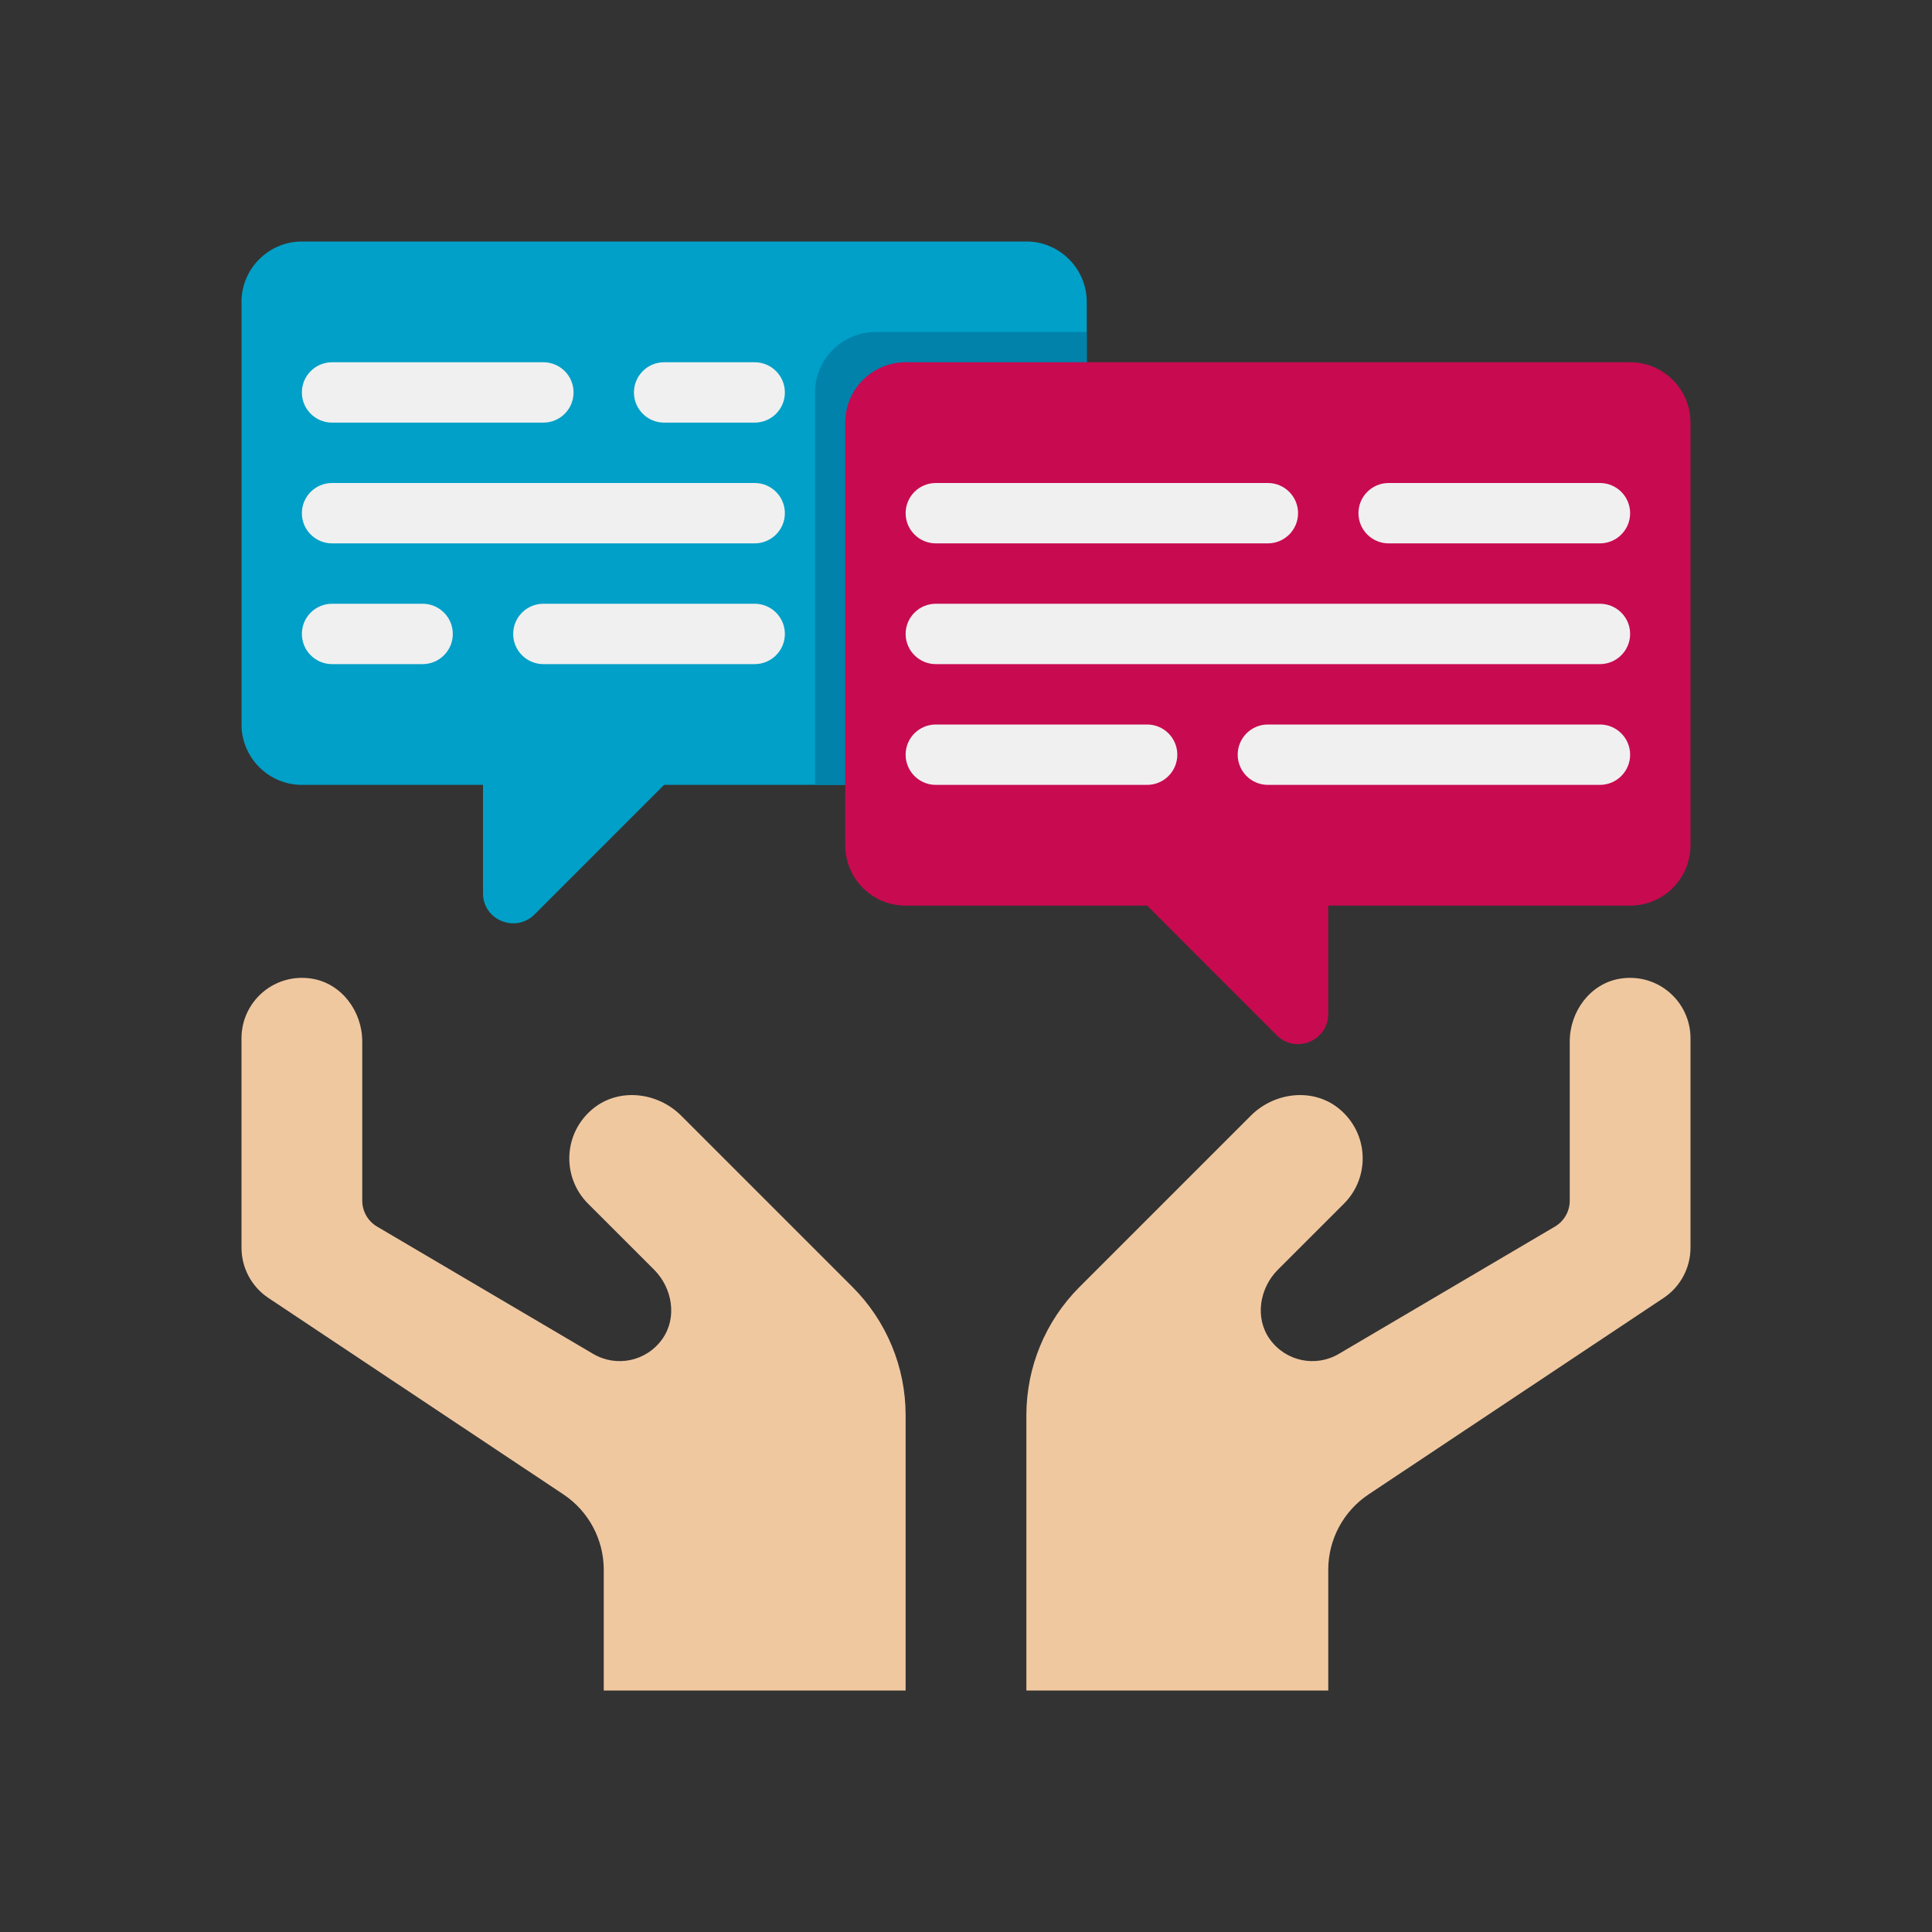 <?xml version="1.0" encoding="utf-8"?>
<!-- Generator: Adobe Illustrator 24.0.0, SVG Export Plug-In . SVG Version: 6.00 Build 0)  -->
<svg version="1.1" xmlns="http://www.w3.org/2000/svg" xmlns:xlink="http://www.w3.org/1999/xlink" x="0px" y="0px"
	 viewBox="0 0 64 64" enable-background="new 0 0 64 64" xml:space="preserve">
<rect x="0" y="0" width="64" height="64" fill="#333333" stroke="none"/>
<g id="Grids" display="none">
	<g id="Grid_30_" display="inline">
		<g>
			<path fill="#FF0000" d="M51.9,4.1v55.8H12.1V4.1H51.9 M52,4H12v56h40V4L52,4z"/>
		</g>
		<g>
			<path fill="#4600F0" d="M59.9,12.1v39.8H4.1V12.1H59.9 M60,12H4v40h56V12L60,12z"/>
		</g>
		<g>
			<path fill="#F0C800" d="M55.9,8.1v47.8H8.1V8.1H55.9 M56,8H8v48h48V8L56,8z"/>
		</g>
		<g>
			<path fill="#00F096" d="M32,6.1c14.281,0,25.9,11.619,25.9,25.9S46.281,57.9,32,57.9S6.1,46.281,6.1,32S17.719,6.1,32,6.1 M32,6
				C17.641,6,6,17.641,6,32s11.641,26,26,26s26-11.641,26-26S46.359,6,32,6L32,6z"/>
		</g>
	</g>
	<g display="inline">
		<rect x="-365" y="-717" fill="none" width="442" height="1417"/>
	</g>
	<g id="Grid_115_" display="inline">
		<g>
			<path fill="#FF0000" d="M51.9,4.1v55.8H12.1V4.1H51.9 M52,4H12v56h40V4L52,4z"/>
		</g>
		<g>
			<path fill="#4600F0" d="M59.9,12.1v39.8H4.1V12.1H59.9 M60,12H4v40h56V12L60,12z"/>
		</g>
		<g>
			<path fill="#F0C800" d="M55.9,8.1v47.8H8.1V8.1H55.9 M56,8H8v48h48V8L56,8z"/>
		</g>
		<g>
			<path fill="#00F096" d="M32,6.1c14.281,0,25.9,11.619,25.9,25.9S46.281,57.9,32,57.9S6.1,46.281,6.1,32S17.719,6.1,32,6.1 M32,6
				C17.641,6,6,17.641,6,32s11.641,26,26,26s26-11.641,26-26S46.359,6,32,6L32,6z"/>
		</g>
	</g>
</g>
<g id="Captions">
	<g>
	</g>
</g>
<g id="Icons">
	<g>
		<g>
			<g>
				<path fill="#F0C8A0" d="M56,34.393v6.939c0,0.669-0.335,1.294-0.892,1.665l-9.771,6.506C44.502,50.059,44,50.996,44,52v4H34
					v-9.121c0-1.591,0.632-3.117,1.757-4.243l5.677-5.677c0.785-0.785,2.064-0.935,2.923-0.232c0.988,0.808,1.042,2.268,0.162,3.147
					l-2.185,2.184c-0.611,0.611-0.774,1.595-0.274,2.299c0.532,0.747,1.526,0.942,2.289,0.493l7.157-4.216
					C51.813,40.454,52,40.126,52,39.772V34.5c0-0.996,0.681-1.92,1.664-2.08C54.917,32.217,56,33.179,56,34.393z"/>
			</g>
			<g>
				<path fill="#F0C8A0" d="M8,34.393v6.939c0,0.669,0.335,1.294,0.892,1.665l9.771,6.506C19.498,50.059,20,50.996,20,52v4h10
					v-9.121c0-1.591-0.632-3.117-1.757-4.243l-5.677-5.677c-0.785-0.785-2.064-0.935-2.923-0.232
					c-0.988,0.808-1.042,2.268-0.162,3.147l2.185,2.184c0.611,0.611,0.774,1.595,0.274,2.299c-0.532,0.747-1.526,0.942-2.289,0.493
					l-7.157-4.216C12.187,40.454,12,40.126,12,39.772V34.5c0-0.996-0.681-1.92-1.664-2.08C9.083,32.217,8,33.179,8,34.393z"/>
			</g>
		</g>
		<path fill="#00A0C8" d="M36,10v14c0,1.1-0.9,2-2,2H22l-4.29,4.29c-0.63,0.63-1.71,0.19-1.71-0.7V26h-6c-1.1,0-2-0.9-2-2V10
			c0-1.1,0.9-2,2-2h24C35.1,8,36,8.9,36,10z"/>
		<path fill="#0082AA" d="M36,11v13c0,1.1-0.9,2-2,2h-7V13c0-1.1,0.9-2,2-2H36z"/>
		<path fill="#F0F0F0" d="M25,18H11c-0.552,0-1-0.448-1-1s0.448-1,1-1h14c0.552,0,1,0.448,1,1S25.552,18,25,18z"/>
		<path fill="#F0F0F0" d="M25,22h-7c-0.552,0-1-0.448-1-1s0.448-1,1-1h7c0.552,0,1,0.448,1,1S25.552,22,25,22z"/>
		<path fill="#F0F0F0" d="M14,22h-3c-0.552,0-1-0.448-1-1s0.448-1,1-1h3c0.552,0,1,0.448,1,1S14.552,22,14,22z"/>
		<path fill="#F0F0F0" d="M11,12h7c0.552,0,1,0.448,1,1s-0.448,1-1,1h-7c-0.552,0-1-0.448-1-1S10.448,12,11,12z"/>
		<path fill="#F0F0F0" d="M22,12h3c0.552,0,1,0.448,1,1s-0.448,1-1,1h-3c-0.552,0-1-0.448-1-1S21.448,12,22,12z"/>
		<g>
			<path fill="#C80A50" d="M54,12H30c-1.105,0-2,0.895-2,2v14c0,1.105,0.895,2,2,2h8.001l4.292,4.293
				c0.63,0.63,1.707,0.184,1.707-0.707V30h10c1.105,0,2-0.895,2-2V14C56,12.895,55.105,12,54,12z"/>
			<path fill="#F0F0F0" d="M31,22h22c0.552,0,1-0.448,1-1s-0.448-1-1-1H31c-0.552,0-1,0.448-1,1S30.448,22,31,22z"/>
			<path fill="#F0F0F0" d="M46,18h7c0.552,0,1-0.448,1-1s-0.448-1-1-1h-7c-0.552,0-1,0.448-1,1S45.448,18,46,18z"/>
			<path fill="#F0F0F0" d="M31,18h11c0.552,0,1-0.448,1-1s-0.448-1-1-1H31c-0.552,0-1,0.448-1,1S30.448,18,31,18z"/>
			<path fill="#F0F0F0" d="M38,24h-7c-0.552,0-1,0.448-1,1s0.448,1,1,1h7c0.552,0,1-0.448,1-1S38.552,24,38,24z"/>
			<path fill="#F0F0F0" d="M53,24H42c-0.552,0-1,0.448-1,1s0.448,1,1,1h11c0.552,0,1-0.448,1-1S53.552,24,53,24z"/>
		</g>
	</g>
</g>
</svg>
